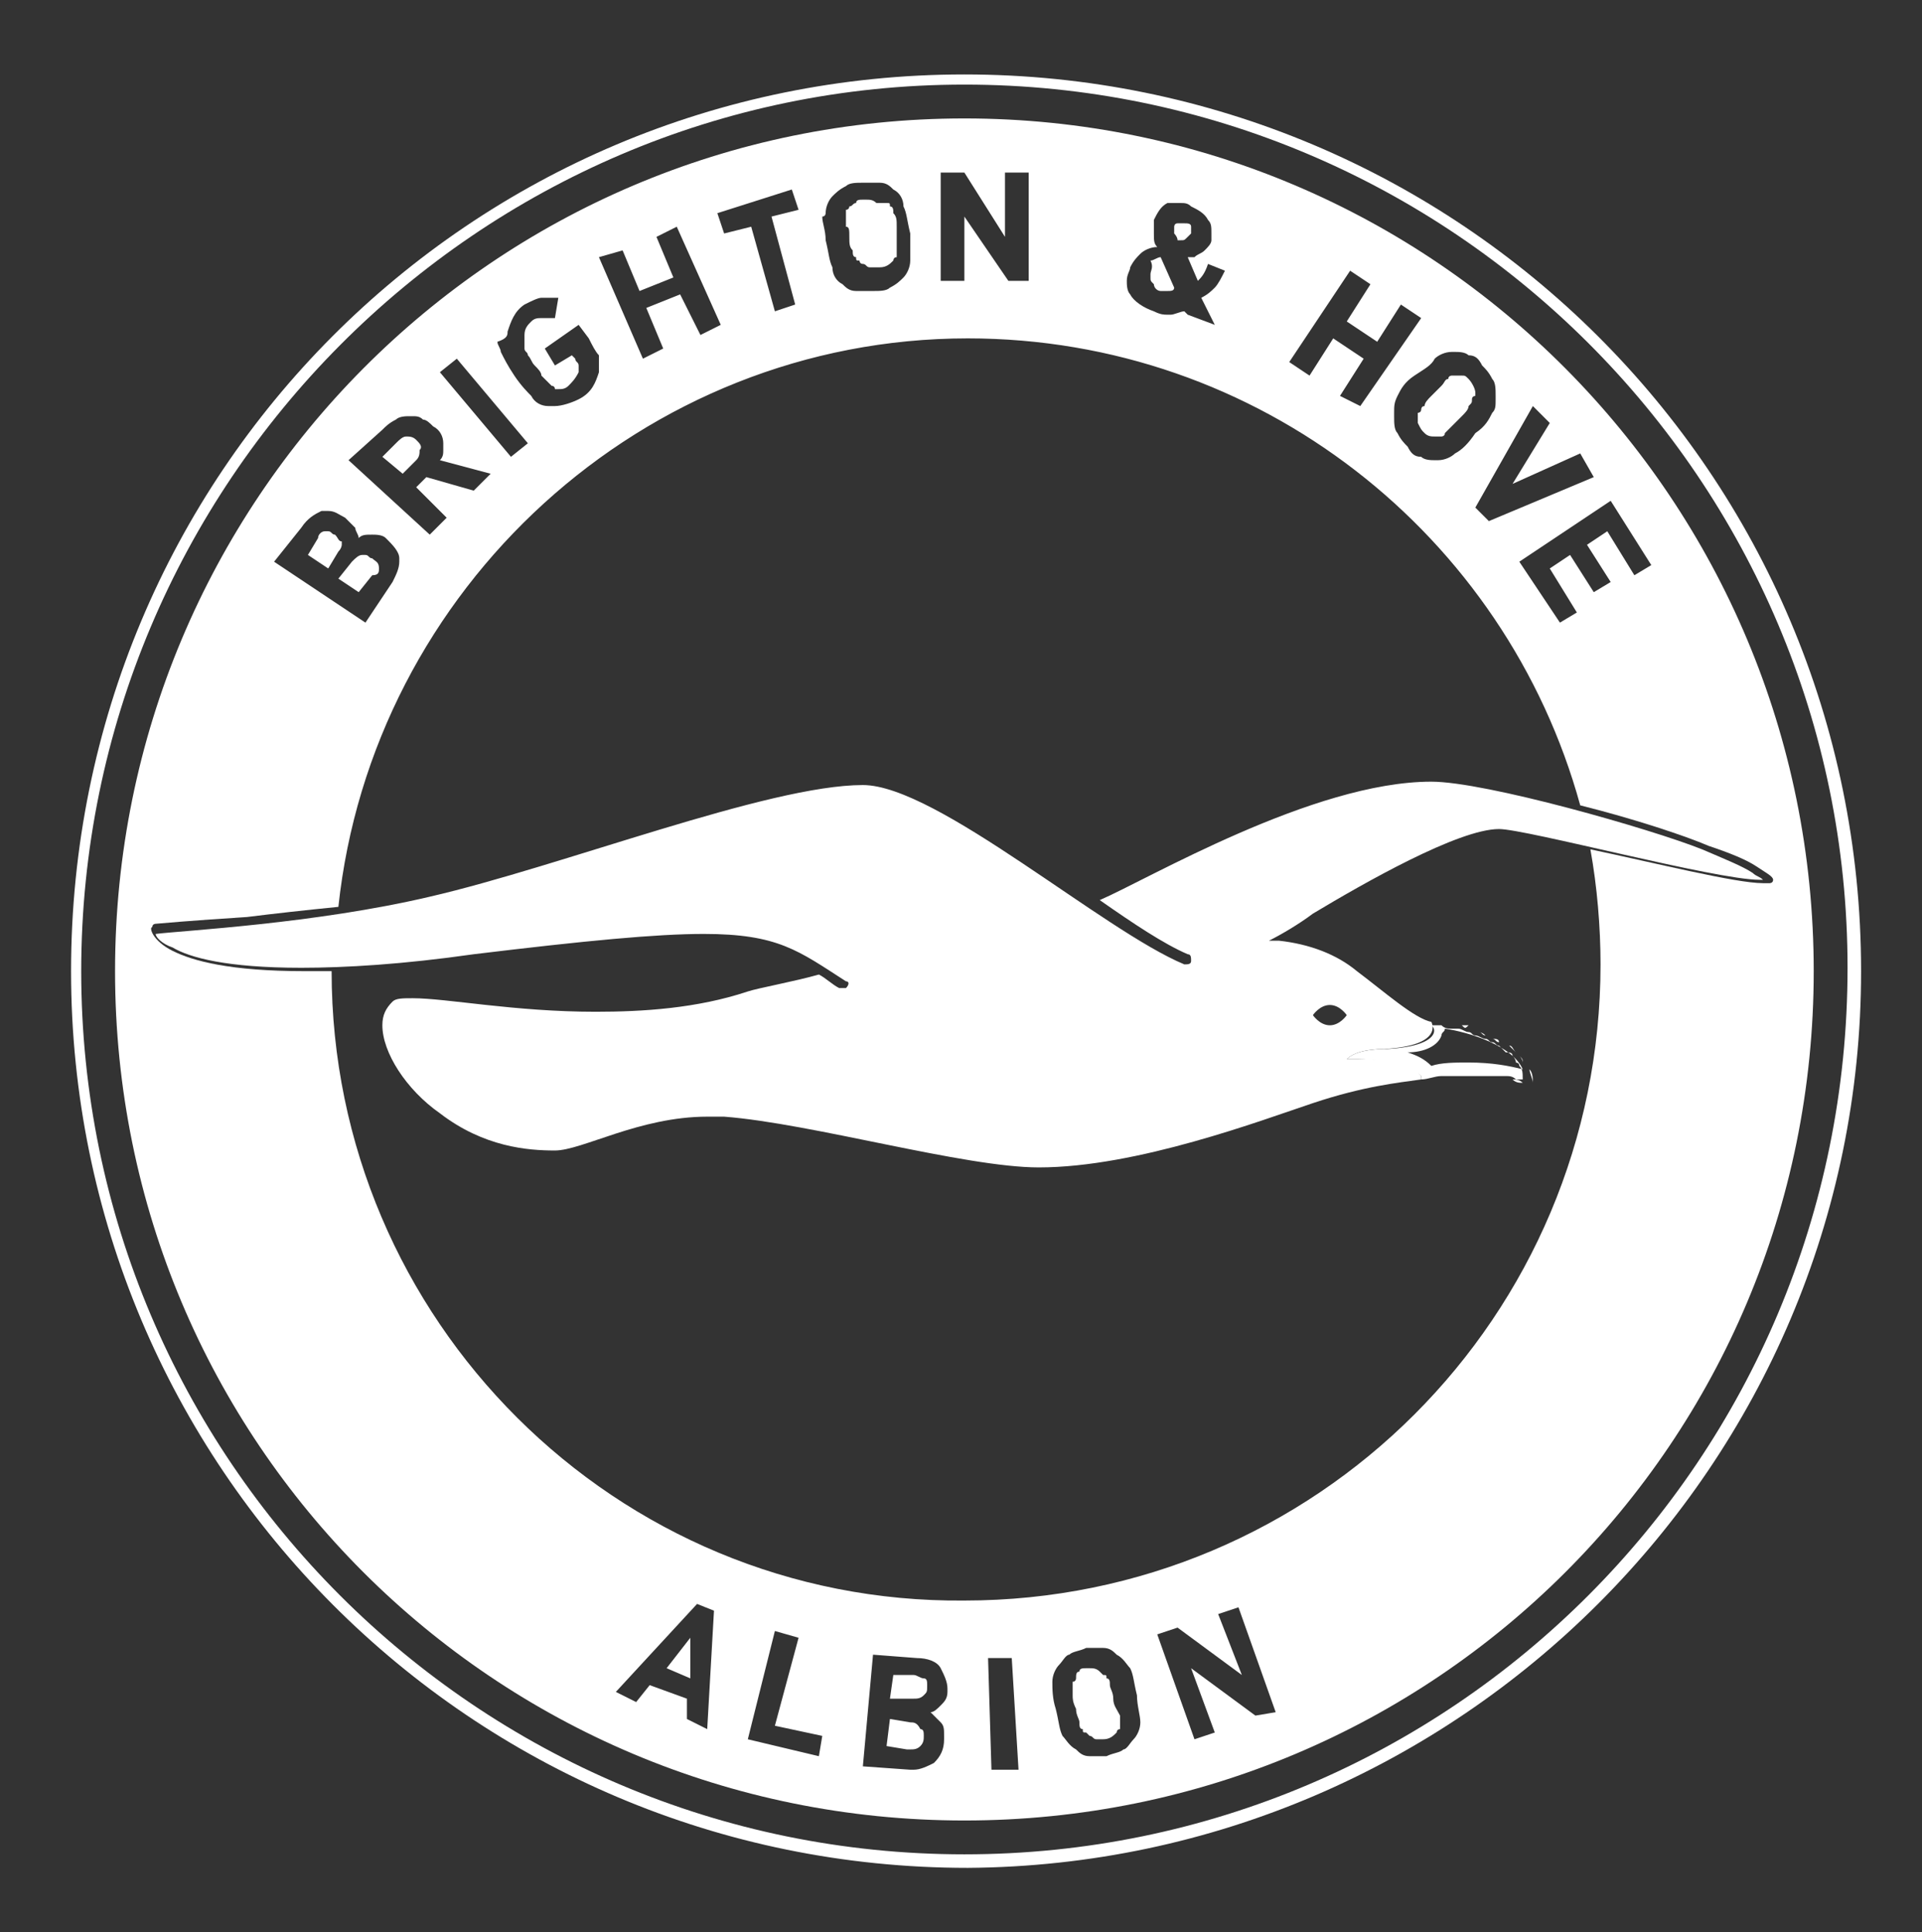 <?xml version="1.0" encoding="utf-8"?>
<!-- Generator: Adobe Illustrator 24.0.1, SVG Export Plug-In . SVG Version: 6.00 Build 0)  -->
<svg version="1.1" id="Layer_1" xmlns="http://www.w3.org/2000/svg" xmlns:xlink="http://www.w3.org/1999/xlink" x="0px" y="0px"
	 viewBox="0 0 56.8 57.1" style="enable-background:new 0 0 56.8 57.1;" xml:space="preserve">
<rect x="0" y="0" width="56.8" height="57.1" fill="#333333" stroke="none"/>
<style type="text/css">
	.st0{fill:#FFFFFF;}
</style>
<g>
	<path class="st0" d="M27,49.5l-0.6,0l-0.1,0.7l0.6,0c0,0,0,0,0.1,0c0.1,0,0.2,0,0.3-0.1c0.1-0.1,0.1-0.1,0.1-0.3c0,0,0,0,0,0
		c0-0.1,0-0.2-0.1-0.2C27.2,49.6,27.1,49.5,27,49.5z"/>
	<path class="st0" d="M26.9,50.9l-0.6-0.1l-0.1,0.8l0.6,0.1c0,0,0,0,0.1,0c0.1,0,0.2,0,0.3-0.1c0.1-0.1,0.1-0.2,0.1-0.3c0,0,0,0,0,0
		c0-0.1,0-0.2-0.1-0.2C27.1,50.9,27,50.9,26.9,50.9z"/>
	<path class="st0" d="M42.5,30.2L42.5,30.2C42.5,30.2,42.5,30.2,42.5,30.2C42.5,30.2,42.5,30.2,42.5,30.2
		C42.6,30.2,42.5,30.2,42.5,30.2z"/>
	<path class="st0" d="M44.1,30.7c0.1,0,0.1,0.1,0.2,0.1C44.3,30.7,44.2,30.7,44.1,30.7z"/>
	<path class="st0" d="M43.2,30.3c0.1,0,0.1,0,0.2,0C43.3,30.4,43.3,30.4,43.2,30.3z"/>
	<path class="st0" d="M44.6,30.9c0.1,0,0.1,0.1,0.2,0.2C44.7,31,44.7,31,44.6,30.9z"/>
	<polygon class="st0" points="20.4,49.6 20.4,48.4 19.7,49.3 	"/>
	<path class="st0" d="M42.8,30.3c0,0,0.1,0,0.1,0C42.9,30.3,42.9,30.3,42.8,30.3z"/>
	<path class="st0" d="M43.7,30.5c0.1,0,0.1,0.1,0.2,0.1C43.8,30.5,43.7,30.5,43.7,30.5z"/>
	<path class="st0" d="M11.2,16.8C11.2,16.8,11.2,16.8,11.2,16.8c0-0.2-0.1-0.2-0.2-0.3c-0.1,0-0.1-0.1-0.2-0.1c0,0,0,0-0.1,0h0
		c-0.1,0-0.2,0.1-0.3,0.2l-0.4,0.5l0.6,0.4l0.4-0.5C11.2,17,11.2,16.9,11.2,16.8z"/>
	<path class="st0" d="M42.1,12.8c0.1,0.1,0.2,0.1,0.3,0.1c0,0,0,0,0.1,0c0,0,0.1,0,0.1,0c0,0,0.1,0,0.1-0.1c0,0,0.1-0.1,0.2-0.2
		c0.1-0.1,0.2-0.2,0.3-0.3c0.1-0.1,0.2-0.2,0.2-0.3c0.1-0.1,0.1-0.1,0.1-0.2c0-0.1,0.1-0.1,0.1-0.1c0,0,0-0.1,0-0.1v0
		c0-0.1-0.1-0.3-0.2-0.4c-0.1-0.1-0.1-0.1-0.2-0.1c0,0-0.1,0-0.1,0c0,0,0,0-0.1,0c0,0-0.1,0-0.1,0c0,0-0.1,0-0.1,0.1
		c-0.1,0-0.1,0.1-0.2,0.2c-0.1,0.1-0.2,0.2-0.3,0.3c-0.1,0.1-0.2,0.2-0.2,0.3C42,12,42,12.1,42,12.1c0,0.1-0.1,0.1-0.1,0.1
		c0,0,0,0.1,0,0.1v0c0,0.1,0,0.1,0,0.2C42,12.7,42,12.7,42.1,12.8z"/>
	<path class="st0" d="M34.3,8.6c0.1,0,0.1,0,0.2,0h0c0.1,0,0.2,0,0.2-0.1l-0.4-0.9c-0.1,0-0.2,0.1-0.3,0.1C34.1,7.9,34,8,34,8.1
		c0,0,0,0.1,0,0.1c0,0.1,0,0.1,0.1,0.2C34.1,8.5,34.2,8.6,34.3,8.6z"/>
	<path class="st0" d="M34.8,7.1C34.8,7.1,34.8,7.1,34.8,7.1c0.1,0,0.1,0,0.1,0c0.1,0,0.1,0,0.2-0.1c0,0,0.1-0.1,0.1-0.1
		c0,0,0-0.1,0-0.1c0,0,0-0.1,0-0.1c0-0.1-0.1-0.1-0.2-0.1c0,0-0.1,0-0.1,0c0,0-0.1,0-0.1,0c-0.1,0-0.1,0.1-0.1,0.1c0,0,0,0,0,0.1
		c0,0,0,0.1,0,0.1C34.7,6.9,34.8,7,34.8,7.1z"/>
	<path class="st0" d="M9.9,15.8c-0.1,0-0.1-0.1-0.2-0.1c0,0-0.1,0-0.1,0c-0.1,0-0.2,0.1-0.2,0.2l-0.3,0.5l0.6,0.4l0.3-0.5
		c0.1-0.1,0.1-0.2,0.1-0.2c0,0,0,0,0-0.1C10,16,10,15.9,9.9,15.8z"/>
	<path class="st0" d="M12.3,13c-0.1-0.1-0.2-0.1-0.3-0.1c0,0,0,0,0,0c-0.1,0-0.2,0.1-0.3,0.2l-0.4,0.4l0.6,0.5l0.4-0.4
		c0.1-0.1,0.1-0.2,0.1-0.3C12.5,13.2,12.4,13.1,12.3,13z"/>
	<path class="st0" d="M25.1,7c0,0.2,0,0.3,0.1,0.4c0,0.1,0,0.2,0.1,0.2c0,0.1,0,0.1,0.1,0.1c0,0,0,0.1,0.1,0.1
		c0.1,0,0.1,0.1,0.2,0.1c0,0,0.1,0,0.2,0c0,0,0.1,0,0.1,0c0.2,0,0.3-0.1,0.4-0.2c0,0,0-0.1,0.1-0.1c0,0,0-0.1,0-0.2c0,0,0,0,0-0.1
		c0,0,0-0.1,0-0.2c0-0.1,0-0.2,0-0.4c0-0.2,0-0.3-0.1-0.4c0-0.1,0-0.2-0.1-0.2c0-0.1,0-0.1-0.1-0.1C26,6,26,6,25.9,6
		c-0.1-0.1-0.2-0.1-0.3-0.1c0,0-0.1,0-0.1,0c-0.1,0-0.2,0-0.2,0.1c-0.1,0-0.1,0.1-0.2,0.1c0,0,0,0.1-0.1,0.1c0,0,0,0.1,0,0.2
		c0,0,0,0,0,0.1c0,0,0,0.1,0,0.2C25.1,6.7,25.1,6.8,25.1,7z"/>
	<path class="st0" d="M32.9,50.2c0-0.2-0.1-0.3-0.1-0.4c0-0.1,0-0.2-0.1-0.2c0-0.1,0-0.1-0.1-0.1c0,0-0.1-0.1-0.1-0.1
		c-0.1-0.1-0.2-0.1-0.3-0.1c0,0-0.1,0-0.1,0c-0.1,0-0.2,0-0.2,0.1c-0.1,0-0.1,0.1-0.1,0.2c0,0,0,0.1-0.1,0.1c0,0,0,0.1,0,0.2v0
		c0,0.1,0,0.1,0,0.2c0,0.1,0,0.2,0.1,0.4c0,0.2,0.1,0.3,0.1,0.4c0,0.1,0,0.2,0.1,0.2c0,0.1,0,0.1,0.1,0.1c0,0,0.1,0.1,0.1,0.1
		c0.1,0,0.1,0.1,0.2,0.1c0,0,0.1,0,0.1,0c0,0,0.1,0,0.1,0c0.2,0,0.3-0.1,0.4-0.2c0,0,0-0.1,0.1-0.1c0,0,0-0.1,0-0.2h0v0
		c0-0.1,0-0.1,0-0.2C33,50.5,32.9,50.4,32.9,50.2z"/>
	<path class="st0" d="M44.9,31.2c0.1,0.1,0.1,0.1,0.1,0.2C45,31.4,45,31.3,44.9,31.2z"/>
	<path class="st0" d="M32.5,26.6c1,0.7,1.9,1.3,2.6,1.6c0.1,0,0.1,0.1,0.1,0.2c0,0.1-0.1,0.1-0.2,0.1c-1.2-0.5-3-1.8-4.8-3
		c-1.8-1.2-3.6-2.3-4.7-2.3c-2.8,0-8.9,2.4-12.8,3.3c-3.4,0.8-7.3,1-8.1,1.1c0,0.1,0.2,0.3,0.5,0.4c0.5,0.3,1.6,0.6,3.8,0.6
		c1.3,0,3-0.1,5.1-0.4c3.3-0.4,5.4-0.6,6.8-0.6c2.2,0,2.8,0.5,4.2,1.4c0.1,0,0.1,0.1,0,0.2c0,0-0.1,0-0.1,0c0,0,0,0-0.1,0
		c-0.2-0.1-0.4-0.3-0.6-0.4c-0.7,0.2-1.8,0.4-2.1,0.5c-1.5,0.5-3.1,0.6-4.5,0.6c-2.4,0-4.4-0.4-5.4-0.4c-0.3,0-0.5,0-0.6,0.1
		c-0.2,0.2-0.3,0.4-0.3,0.7c0,0.8,0.7,1.9,1.7,2.6c1.3,1,2.6,1.1,3.4,1.1c0.8,0,2.5-1,4.5-1c0.2,0,0.3,0,0.5,0
		c2.6,0.2,7.1,1.5,9.3,1.5c2.9,0,6.6-1.4,8.1-1.9c1.5-0.5,2.5-0.6,3.2-0.7l0-0.1c-0.4-0.5-1.4-0.5-1.9-0.5c-0.2,0-0.3,0-0.3,0
		c0.3-0.3,1-0.3,1.1-0.3c0,0,0,0,0,0c1.8-0.1,1.4-0.8,1.4-0.8c-0.5-0.1-1.4-0.9-2.2-1.5c-0.6-0.5-1.4-0.8-2.3-0.9
		c-0.1,0-0.2,0-0.3,0c0.4-0.2,0.9-0.5,1.3-0.8c1.5-0.9,4.3-2.5,5.5-2.5c0.8,0,6.4,1.5,7.7,1.5c0.1,0,0.1,0,0.1,0c0,0,0,0,0,0
		c-0.1-0.1-0.2-0.1-0.3-0.2c-0.3-0.2-0.8-0.4-1.5-0.7c-1.5-0.6-6.4-2-8-2C38.8,23.1,33.9,26,32.5,26.6z M39.3,29.7
		c0.3,0,0.5,0.3,0.5,0.3s-0.2,0.3-0.5,0.3c-0.3,0-0.5-0.3-0.5-0.3S39,29.7,39.3,29.7z"/>
	<path class="st0" d="M42.9,31.8c-0.1,0-0.1,0-0.2,0C42.8,31.8,42.8,31.8,42.9,31.8z"/>
	<path class="st0" d="M43.3,31.8c0.2,0,0.3,0,0.5,0C43.6,31.8,43.5,31.8,43.3,31.8C43.3,31.8,43.3,31.8,43.3,31.8z"/>
	<path class="st0" d="M28.5,2.2C13.9,2.2,2.1,14,2.1,28.7c0,14.6,11.8,26.5,26.5,26.5C43.1,55.1,55,43.3,55,28.7
		C55,14,43.1,2.2,28.5,2.2z M28.5,54.8c-14.4,0-26.1-11.7-26.1-26.1S14.1,2.5,28.5,2.5c14.4,0,26.1,11.7,26.1,26.1
		C54.6,43.1,42.9,54.8,28.5,54.8z"/>
	<path class="st0" d="M28.5,3.5C14.6,3.5,3.4,14.8,3.4,28.7c0,13.9,11.2,25.1,25.1,25.1c13.9,0,25.1-11.2,25.1-25.1
		C53.6,14.8,42.4,3.5,28.5,3.5z M42.4,10.6c0.1-0.1,0.3-0.2,0.5-0.2c0,0,0.1,0,0.1,0c0.1,0,0.3,0,0.4,0.1c0.2,0,0.3,0.1,0.4,0.3
		c0.1,0.1,0.2,0.2,0.3,0.4c0.1,0.1,0.1,0.3,0.1,0.5c0,0,0,0.1,0,0.1c0,0.2,0,0.3-0.1,0.4c-0.1,0.2-0.2,0.4-0.5,0.6
		c-0.2,0.3-0.4,0.5-0.6,0.6c-0.1,0.1-0.3,0.2-0.5,0.2c0,0-0.1,0-0.1,0c-0.1,0-0.3,0-0.4-0.1c-0.2,0-0.3-0.1-0.4-0.3
		c-0.1-0.1-0.2-0.2-0.3-0.4c-0.1-0.1-0.1-0.3-0.1-0.5c0,0,0-0.1,0-0.1c0-0.2,0-0.3,0.1-0.5c0.1-0.2,0.2-0.4,0.5-0.6
		C42.1,10.9,42.3,10.8,42.4,10.6z M39.9,8l0.6,0.4l-0.7,1.1l0.9,0.6l0.7-1.1l0.6,0.4L40.2,12l-0.6-0.3l0,0l0.7-1.1L39.4,10l-0.7,1.1
		l-0.6-0.4L39.9,8z M33.4,7.9c0.1-0.2,0.2-0.3,0.3-0.4c0.1-0.1,0.3-0.2,0.5-0.2c-0.1-0.1-0.1-0.2-0.1-0.4c0-0.1,0-0.1,0-0.2
		c0-0.1,0-0.1,0-0.2c0.1-0.2,0.2-0.4,0.4-0.5C34.6,6,34.7,6,34.9,6c0.1,0,0.2,0,0.3,0.1c0.2,0.1,0.4,0.2,0.5,0.4
		c0.1,0.1,0.1,0.2,0.1,0.4c0,0.1,0,0.2,0,0.2c0,0.1-0.1,0.2-0.2,0.3c-0.1,0.1-0.2,0.1-0.3,0.2c0,0-0.1,0-0.1,0c0,0-0.1,0-0.1,0
		l0.3,0.7c0.1-0.1,0.2-0.2,0.3-0.5l0,0L36.2,8l0,0c-0.1,0.2-0.2,0.4-0.3,0.5c-0.1,0.1-0.2,0.2-0.4,0.3l0.4,0.8l-0.8-0.3L35,9.2l0,0
		c-0.1,0-0.3,0.1-0.4,0.1c0,0-0.1,0-0.1,0c-0.1,0-0.2,0-0.4-0.1c-0.3-0.1-0.6-0.3-0.7-0.5c-0.1-0.1-0.1-0.3-0.1-0.4
		C33.3,8.1,33.4,8,33.4,7.9z M27.9,5.1h0.6L29.7,7V5.1h0.7v3.2h-0.6l-1.3-1.9v1.9h-0.7V5.1z M24.4,6.3c0-0.2,0.1-0.4,0.2-0.5
		c0.1-0.1,0.2-0.2,0.4-0.3c0.1-0.1,0.3-0.1,0.5-0.1c0.1,0,0.1,0,0.2,0c0.1,0,0.2,0,0.3,0c0.2,0,0.3,0.1,0.4,0.2
		c0.2,0.1,0.3,0.3,0.3,0.5c0.1,0.2,0.1,0.4,0.2,0.8c0,0.3,0,0.5,0,0.7c0,0,0,0.1,0,0.1c0,0.2-0.1,0.4-0.2,0.5
		c-0.1,0.1-0.2,0.2-0.4,0.3c-0.1,0.1-0.3,0.1-0.5,0.1c-0.1,0-0.1,0-0.2,0c-0.1,0-0.2,0-0.3,0c-0.2,0-0.3-0.1-0.4-0.2
		c-0.2-0.1-0.3-0.3-0.3-0.5c-0.1-0.2-0.1-0.4-0.2-0.8c0-0.3-0.1-0.5-0.1-0.7C24.4,6.4,24.4,6.3,24.4,6.3z M23.4,5.6l0.2,0.6
		l-0.8,0.2L23.5,9l-0.6,0.2l-0.7-2.5l-0.8,0.2l-0.2-0.6L23.4,5.6z M18.4,7.4l0.5,1.2l1-0.4L19.4,7L20,6.7l1.3,2.9l-0.6,0.3l0,0
		l-0.6-1.2l-1,0.4l0.5,1.2l-0.6,0.3l-1.3-3L18.4,7.4z M15,9.8c0.1-0.3,0.2-0.6,0.5-0.8c0.2-0.1,0.4-0.2,0.5-0.2c0.1,0,0.1,0,0.2,0
		c0.1,0,0.2,0,0.3,0l0,0l-0.1,0.6l0,0c-0.1,0-0.2,0-0.3,0c0,0,0,0-0.1,0c-0.1,0-0.2,0-0.3,0.1c-0.1,0.1-0.2,0.2-0.2,0.4
		c0,0,0,0,0,0.1c0,0,0,0,0,0.1c0,0,0,0.1,0,0.2c0,0.1,0.1,0.1,0.1,0.2c0.1,0.1,0.1,0.2,0.2,0.3c0.1,0.1,0.2,0.2,0.2,0.3
		c0.1,0.1,0.1,0.1,0.2,0.2c0,0,0.1,0.1,0.1,0.1c0,0,0.1,0,0.1,0.1c0,0,0.1,0,0.1,0c0.1,0,0.2,0,0.3-0.1c0.1-0.1,0.2-0.2,0.3-0.4
		c0,0,0,0,0-0.1c0,0,0-0.1,0-0.1c0-0.1-0.1-0.1-0.1-0.2l-0.1-0.1l-0.5,0.3l-0.3-0.5l1-0.7l0.3,0.4c0.1,0.2,0.2,0.4,0.3,0.5
		c0,0.1,0,0.2,0,0.3c0,0.1,0,0.1,0,0.2c-0.1,0.3-0.2,0.6-0.6,0.8c-0.2,0.1-0.5,0.2-0.7,0.2c-0.1,0-0.2,0-0.2,0
		c-0.2,0-0.4-0.1-0.5-0.3c-0.1-0.1-0.3-0.3-0.5-0.6c-0.2-0.3-0.3-0.5-0.4-0.7c0-0.1-0.1-0.2-0.1-0.3C15,10,15,9.9,15,9.8z
		 M13.5,10.6l2.1,2.5l-0.5,0.4l0,0L13,11L13.5,10.6z M11.3,12.7c0.1-0.1,0.2-0.2,0.4-0.3c0.1-0.1,0.3-0.1,0.4-0.1c0,0,0,0,0.1,0
		c0.1,0,0.2,0,0.3,0.1c0.1,0,0.2,0.1,0.3,0.2c0.2,0.1,0.3,0.3,0.3,0.5c0,0.1,0,0.1,0,0.2c0,0.1,0,0.2-0.1,0.3l1.5,0.4L14,14.5l0,0
		l-1.4-0.4l-0.3,0.3l0.9,0.9l-0.5,0.5l-2.4-2.2L11.3,12.7z M8.9,15.6c0.2-0.3,0.4-0.4,0.6-0.5c0.1,0,0.1,0,0.2,0
		c0.2,0,0.3,0.1,0.5,0.2c0.1,0.1,0.2,0.2,0.3,0.3c0,0.1,0.1,0.2,0.1,0.3c0,0,0,0,0,0c0.1-0.1,0.2-0.1,0.4-0.1c0,0,0,0,0,0
		c0.1,0,0.3,0,0.4,0.1c0.2,0.2,0.4,0.4,0.4,0.6c0,0,0,0.1,0,0.1c0,0.2-0.1,0.4-0.2,0.6l-0.8,1.2l-2.7-1.8L8.9,15.6z M20.9,51.1
		l-0.6-0.3l0,0l0-0.6l-1.1-0.4l-0.4,0.5L18.2,50l2.4-2.6l0.5,0.2L20.9,51.1z M24.2,51.9l-2.1-0.5l0,0l0.8-3.2l0.7,0.2L22.9,51
		l1.4,0.3L24.2,51.9z M28,50c0,0.2-0.1,0.3-0.2,0.4c-0.1,0.1-0.2,0.2-0.3,0.2c0.1,0.1,0.2,0.2,0.3,0.3c0.1,0.1,0.1,0.2,0.1,0.4
		c0,0,0,0.1,0,0.1c0,0.3-0.1,0.5-0.3,0.7c-0.2,0.1-0.4,0.2-0.6,0.2h0c0,0-0.1,0-0.1,0l-1.4-0.1l0.3-3.3l1.3,0.1
		c0.3,0,0.6,0.1,0.7,0.3c0.1,0.2,0.2,0.4,0.2,0.6C28,49.9,28,49.9,28,50z M29.3,52.3L29.3,52.3L29.2,49l0.7,0l0.2,3.3L29.3,52.3z
		 M33.7,50.9c0,0.2-0.1,0.4-0.2,0.5c-0.1,0.1-0.2,0.3-0.3,0.3c-0.1,0.1-0.3,0.1-0.5,0.2c-0.1,0-0.2,0-0.3,0c-0.1,0-0.2,0-0.2,0
		c-0.2,0-0.3-0.1-0.4-0.2c-0.2-0.1-0.3-0.3-0.4-0.4c-0.1-0.2-0.1-0.4-0.2-0.8c-0.1-0.3-0.1-0.6-0.1-0.8v0c0-0.2,0.1-0.4,0.2-0.5
		c0.1-0.1,0.2-0.3,0.3-0.3c0.1-0.1,0.3-0.1,0.5-0.2c0.1,0,0.2,0,0.3,0c0.1,0,0.2,0,0.2,0c0.2,0,0.3,0.1,0.4,0.2
		c0.2,0.1,0.3,0.3,0.4,0.4c0.1,0.2,0.1,0.4,0.2,0.8C33.6,50.4,33.7,50.7,33.7,50.9C33.7,50.9,33.7,50.9,33.7,50.9z M37.1,50.7
		L37.1,50.7l-1.9-1.4l0.7,1.9l-0.6,0.2l-1.1-3.1l0.6-0.2l1.9,1.4l-0.7-1.8l0.6-0.2l1.1,3.1L37.1,50.7z M51.9,25.6
		c0.3,0.2,0.5,0.3,0.5,0.4c0,0.1-0.1,0.1-0.1,0.1c-0.1,0-0.1,0-0.2,0c-0.8,0-3.2-0.6-5.1-1c0.2,1.1,0.3,2.3,0.3,3.4
		c0,10.4-8.4,18.8-18.8,18.8C18.2,47.4,9.8,39,9.8,28.7c-0.3,0-0.5,0-0.8,0c-2.2,0-3.3-0.3-3.9-0.6c-0.6-0.3-0.7-0.7-0.6-0.7
		c0,0,0,0,0,0c0-0.1,0.1-0.1,0.1-0.1c0,0,1.1-0.1,2.7-0.2c0.8-0.1,1.7-0.2,2.7-0.3c1-9.4,9-16.8,18.6-16.8c8.6,0,15.9,5.8,18.1,13.8
		c1.6,0.4,3.1,0.9,3.8,1.2C51.1,25.2,51.6,25.4,51.9,25.6z M48.8,16.7L48.3,17l-0.8-1.3l-0.6,0.4l0.7,1.1l-0.5,0.3l-0.7-1.1
		l-0.6,0.4l0.8,1.3l-0.5,0.3l-1.2-1.8l0,0l2.7-1.8L48.8,16.7z M47.1,14.1l-3.1,1.3l0,0L43.6,15l1.7-3l0.5,0.5l-1.1,1.8l2-0.9
		L47.1,14.1z"/>
	<path class="st0" d="M44.2,31.8c-0.1,0-0.2,0-0.3,0C44,31.8,44.1,31.8,44.2,31.8z"/>
	<path class="st0" d="M45,32c-0.1,0-0.2,0-0.3-0.1C44.8,31.9,44.9,31.9,45,32z"/>
	<path class="st0" d="M44.7,31.9c-0.1,0-0.2,0-0.3,0C44.5,31.9,44.6,31.9,44.7,31.9z"/>
	<path class="st0" d="M45.3,32C45.3,32,45.2,32,45.3,32C45.2,32,45.3,32,45.3,32z"/>
	<path class="st0" d="M45.2,32c0,0-0.1,0-0.1,0C45.1,32,45.1,32,45.2,32z"/>
	<path class="st0" d="M45.2,31.6c0.1,0.1,0.1,0.3,0.1,0.4C45.3,31.9,45.2,31.7,45.2,31.6z"/>
	<path class="st0" d="M41,31C41,31,41,31,41,31c-0.2,0-0.9,0-1.2,0.3c0,0,0.1,0,0.3,0c0.5,0,1.5,0.1,1.9,0.5l0,0.1
		c0.2,0,0.4-0.1,0.6-0.1c0.1,0,0.1,0,0.2,0c0.1,0,0.3,0,0.4,0c0,0,0,0,0,0c0.2,0,0.3,0,0.5,0c0,0,0.1,0,0.1,0c0.1,0,0.2,0,0.3,0
		c0,0,0.1,0,0.1,0c0.1,0,0.2,0,0.3,0c0,0,0,0,0,0c0.1,0,0.2,0,0.3,0.1c0,0,0,0,0.1,0c0,0,0.1,0,0.1,0c0,0,0,0,0,0c0,0,0,0,0,0
		c0-0.2,0-0.3-0.1-0.4c0-0.1-0.1-0.1-0.1-0.1c0-0.1-0.1-0.2-0.1-0.2c0-0.1-0.1-0.1-0.2-0.1c-0.1-0.1-0.1-0.1-0.2-0.2
		c-0.1,0-0.1-0.1-0.2-0.1c-0.1,0-0.1-0.1-0.2-0.1c-0.1,0-0.2-0.1-0.3-0.1c-0.1,0-0.1-0.1-0.2-0.1c-0.1,0-0.2-0.1-0.3-0.1
		c-0.1,0-0.1,0-0.2,0c-0.1,0-0.2,0-0.3-0.1c0,0-0.1,0-0.1,0c-0.1,0-0.2,0-0.2,0c0,0-0.1,0-0.1,0C42.4,30.2,42.8,30.9,41,31z
		 M42.6,30.6c0-0.1,0.1-0.1,0.1-0.2c0.7,0.1,2,0.5,2.3,1.2c-0.4-0.1-0.9-0.2-1.6-0.2c-0.4,0-0.8,0-1.1,0.1c-0.2-0.2-0.4-0.3-0.7-0.4
		C42.1,31.1,42.5,30.9,42.6,30.6z"/>
</g>
</svg>
